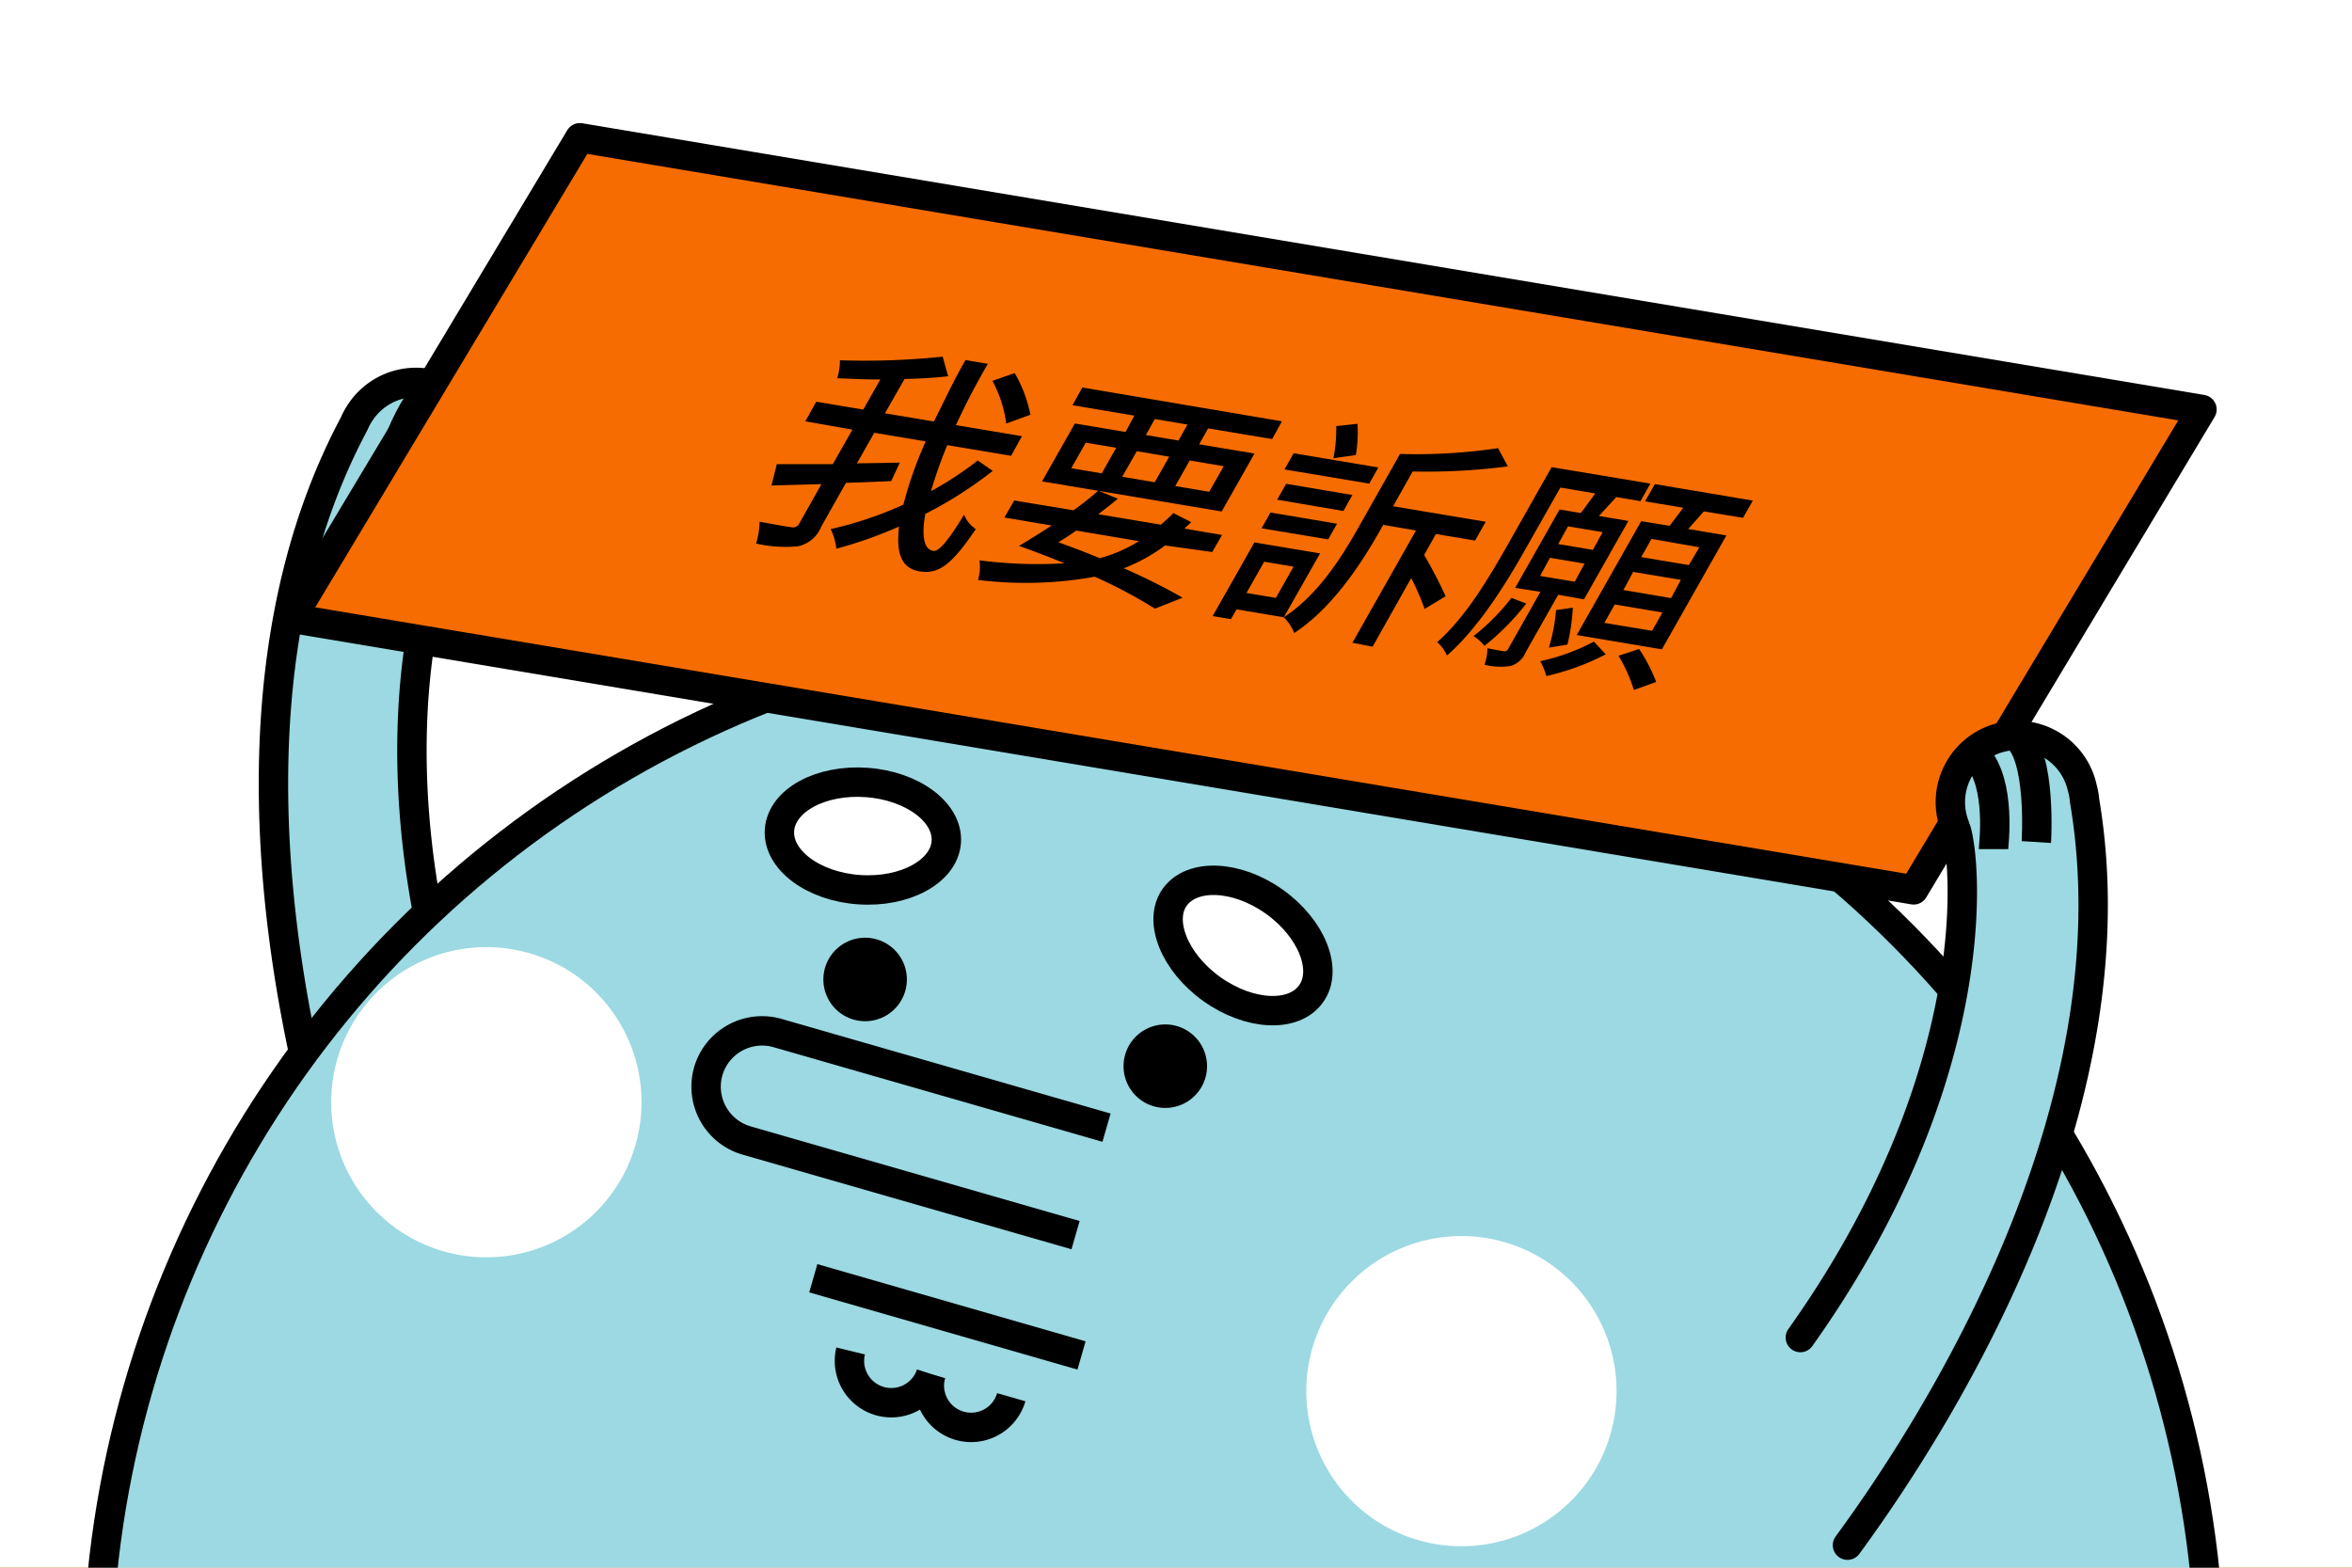 <svg xmlns="http://www.w3.org/2000/svg" xmlns:xlink="http://www.w3.org/1999/xlink" viewBox="0 0 240 160"><defs><style>.a,.h{fill:none;}.b{isolation:isolate;}.c{fill:#333;mix-blend-mode:multiply;}.d,.k{fill:#f66c00;}.d,.e,.g,.h,.i,.k{stroke:#000;}.d,.e,.g,.k{stroke-linecap:round;stroke-linejoin:round;}.d,.e{stroke-width:5px;}.e,.i,.j{fill:#fff;}.f{clip-path:url(#a);}.g{fill:#9cd9e2;}.g,.h,.i,.k{stroke-width:3px;}.h,.i{stroke-miterlimit:10;}</style><clipPath id="a"><rect class="a" width="240" height="160"/></clipPath></defs><title>q3-step-3</title><g class="b"><rect class="c" x="-1345.81" y="-414.4" width="1920" height="1080"/><rect class="d" x="-1127.78" y="-304.4" width="1500" height="841.88" rx="38.55" ry="38.55"/><rect class="e" x="-614.37" y="-242.51" width="927.4" height="621.73" rx="42.06" ry="42.06"/><g class="f"><path class="g" d="M35.13,123c-4.83-15-14-51.58,1-79.74a7.07,7.07,0,0,1,.62-1.15l0,0h0A6.81,6.81,0,1,1,47.9,49.92h0s0,0,0,0l-.24.31c-2.18,3.06-10.74,23.14-1.23,54.16"/><path class="h" d="M43.37,50.89c.16-.38,1.29-6.51,4.61-8.44"/><path class="h" d="M39.44,48.83s2.26-8.58,5.37-9.58"/><circle class="g" cx="117.72" cy="171.51" r="107.83"/><path class="i" d="M96.56,85.94c-.22,3-4.21,5.19-8.91,4.86s-8.33-3.07-8.11-6.09,4.21-5.19,8.9-4.85S96.77,82.92,96.56,85.94Z"/><path class="i" d="M133.78,101.43c-1.75,2.47-6.29,2.25-10.12-.48s-5.53-7-3.77-9.41,6.29-2.25,10.13.48S135.54,99,133.78,101.43Z"/><path class="h" d="M109.75,126.06,76.18,116.4a5.72,5.72,0,0,1-3.91-7.06h0a5.72,5.72,0,0,1,7.06-3.91l33.58,9.66"/><path d="M92.37,101.15a4.26,4.26,0,1,1-2.92-5.28A4.26,4.26,0,0,1,92.37,101.15Z"/><path d="M123,110a4.26,4.26,0,1,1-2.92-5.28A4.26,4.26,0,0,1,123,110Z"/><path class="h" d="M95,140.24a4.27,4.27,0,0,1-8.2-2.36"/><path class="h" d="M103.19,142.6A4.26,4.26,0,1,1,95,140.24"/><line class="h" x1="82.99" y1="130.46" x2="110.36" y2="138.34"/><path class="j" d="M164.34,146.35a15.83,15.83,0,1,1-10.84-19.58A15.82,15.82,0,0,1,164.34,146.35Z"/><path class="j" d="M64.84,116.87A15.83,15.83,0,1,1,54,97.28,15.81,15.81,0,0,1,64.84,116.87Z"/><polygon class="k" points="195.27 90.82 29.75 63.1 59.17 14.06 224.69 41.79 195.27 90.82"/><path class="g" d="M188.52,157.7c9.29-12.67,29.51-44.55,24.19-76a6.72,6.72,0,0,0-.23-1.28v0h0a6.81,6.81,0,1,0-13,3.92h0l0,0c0,.13.08.25.13.37,1.1,3.59,2.9,25.35-15.9,51.8"/><path class="h" d="M203.42,86.66c0-.42.83-6.59-1.71-9.47"/><path class="h" d="M207.79,85.94s.56-8.86-2.07-10.79"/><path d="M101.3,48.06a41.87,41.87,0,0,1-6.88,4.39c-.39,2.21-.17,3.61.8,3.77.57.1,1.48-.95,3.16-3.69A3.11,3.11,0,0,0,99.57,54c-2.52,3.73-3.84,4.63-5.76,4.31s-2.37-2-2.07-4.57A43.45,43.45,0,0,1,85.34,56,5.93,5.93,0,0,0,84.76,54a38.1,38.1,0,0,0,7.42-2.49,40.24,40.24,0,0,1,2.28-6.46l-5.25-.88-1.77,3.12,4.38-.07-.88,1.88c-1.52.07-3.09.14-4.62.18L83.8,53.75a3.28,3.28,0,0,1-2.36,2,13.1,13.1,0,0,1-4.29-.28,7.81,7.81,0,0,0,.36-2.23c1.42.28,2.8.52,3.21.56a.71.71,0,0,0,.85-.39l2.25-4-5.1.14.55-2.18c1.53,0,3.54,0,5.71,0l2-3.52L82.18,43l1.11-2,4.8.8,1.74-3.07c-1.53,0-3-.07-4.4-.13a6.12,6.12,0,0,0,.28-1.83,76.29,76.29,0,0,0,10.48-.37l.56,2c-1.37.16-2.89.24-4.45.28l-2,3.5,5,.84c1-2,2-4.15,3.22-6.27l2.28.38c-1.24,2.14-2.34,4.27-3.26,6.26l6.74,1.13-1.11,2-6.51-1.09A45,45,0,0,0,95,50.13,34.89,34.89,0,0,0,99.77,47Zm1.38-4.83a12.92,12.92,0,0,0-1.41-4.36l2.27-.79a13.54,13.54,0,0,1,1.6,4.25Z"/><path d="M118.89,55.67A17.92,17.92,0,0,1,114.67,58a62.43,62.43,0,0,1,6,3l-2.82,1.12a49.71,49.71,0,0,0-6.14-3.26,39.49,39.49,0,0,1-11.91.33,4.77,4.77,0,0,0,.15-2,46.08,46.08,0,0,0,8.66.3c-1.49-.62-3-1.19-4.63-1.78,1-.59,2.16-1.3,3.33-2.08l-4.82-.81,1-1.74,6.05,1a32,32,0,0,0,2.53-2l2,.82c-.63.52-1.33,1.07-2,1.58l6.39,1.07c.42-.37.85-.76,1.27-1.18l1.82.92-.69.66,3.84.65-1,1.74Zm-3.14-13.25-6.31-1.06,1-1.81L130.81,43l-1,1.81-6.53-1.09-.92,1.63,5.65.94-3.35,5.91-18.33-3.07,3.35-5.91,5.17.87Zm-5.93,11.73c-.61.44-1.22.82-1.82,1.19,1.44.53,2.86,1.06,4.22,1.63a14.94,14.94,0,0,0,4-1.74Zm-.51-6.36,3.11.52,1.48-2.61-3.11-.52Zm5.2.87,3.32.56,1.48-2.61L116,46.05Zm6.66-5.33-3.33-.56-.92,1.63,3.33.56ZM121.4,47l-1.48,2.61,3.47.58,1.48-2.61Z"/><path d="M131,63l-4.82-.81-.57,1-1.87-.31L128,55.36l6.7,1.12Zm1-5.17-3-.5-1.81,3.19,3,.5Zm3.53-2.78-6.8-1.13.91-1.61,6.79,1.14ZM130.32,51l.92-1.62L138,50.52l-.92,1.63Zm15,5.64a46.06,46.06,0,0,1,2.19,4.21l-2.14,1.3A25.35,25.35,0,0,0,144,59L140.06,66,138,65.6l6.49-11.46-3.35-.57-.34.61c-1.86,3.28-4.83,7.88-8.74,10.43A4.54,4.54,0,0,0,131,63c3.56-2.33,5.94-6.21,7.62-9.17l4.24-7.5a56.43,56.43,0,0,0,10-.59l1,1.86a64.41,64.41,0,0,1-9.71.52l-2,3.55,9.45,1.58-1.08,1.92-4-.67Zm-5.6-7.28-8.65-1.45.94-1.65,8.64,1.45Zm-3.66-2.59a14.89,14.89,0,0,0,.29-3.28l2.17-.24a13.74,13.74,0,0,1-.17,3.19Z"/><path d="M159,60.7l-3.32,5.87a2.38,2.38,0,0,1-1.55,1.4,6.74,6.74,0,0,1-2.66-.13,4.89,4.89,0,0,0,.31-1.68c.77.16,1.43.27,1.67.31a.42.42,0,0,0,.45-.25l3.29-5.82L154.61,60l4.53-8,2.16.36c.49-.62,1-1.34,1.48-2l-3.56-.6-3.69,6.51c-1.85,3.28-4.7,7.86-7.88,10.63a3.86,3.86,0,0,0-1-1.36C149.55,63,151.9,59,153.62,56l4.71-8.32,10.07,1.68-1,1.79-2.47-.42-1.77,1.93,3,.51-4.53,8Zm-3.26.9a25.36,25.36,0,0,1-4.27,4.32,4.2,4.2,0,0,0-1.11-1,22,22,0,0,0,3.87-3.9Zm1.41-2.82,3.54.59,1-1.85-3.53-.59Zm6.7,8A25.08,25.08,0,0,1,157.79,69a7.61,7.61,0,0,0-.62-1.52,20.8,20.8,0,0,0,5.47-2Zm-5.8-.68a18.47,18.47,0,0,0,.73-3.83l1.71-.25a19.49,19.49,0,0,1-.55,3.77ZM159,55.53l3.54.59,1-1.81L160,53.72Zm11.37-1.86c.44-.59.94-1.24,1.39-1.85l-3.9-.65,1-1.76,10,1.68-1,1.76-4-.66c-.53.61-1.1,1.25-1.6,1.8l3.9.66-6.58,11.62-8.69-1.46,6.58-11.62Zm-.73,8.84-4.87-.82-1.06,1.88,4.87.81Zm-2.38,3.73A17,17,0,0,1,169,69.6l-2.28.82a15.43,15.43,0,0,0-1.57-3.49Zm4.26-7.06-4.87-.81-1,1.85,4.87.82Zm1.88-3.32L168.52,55l-1.05,1.86,4.87.81Z"/></g><rect class="a" width="240" height="160"/></g></svg>